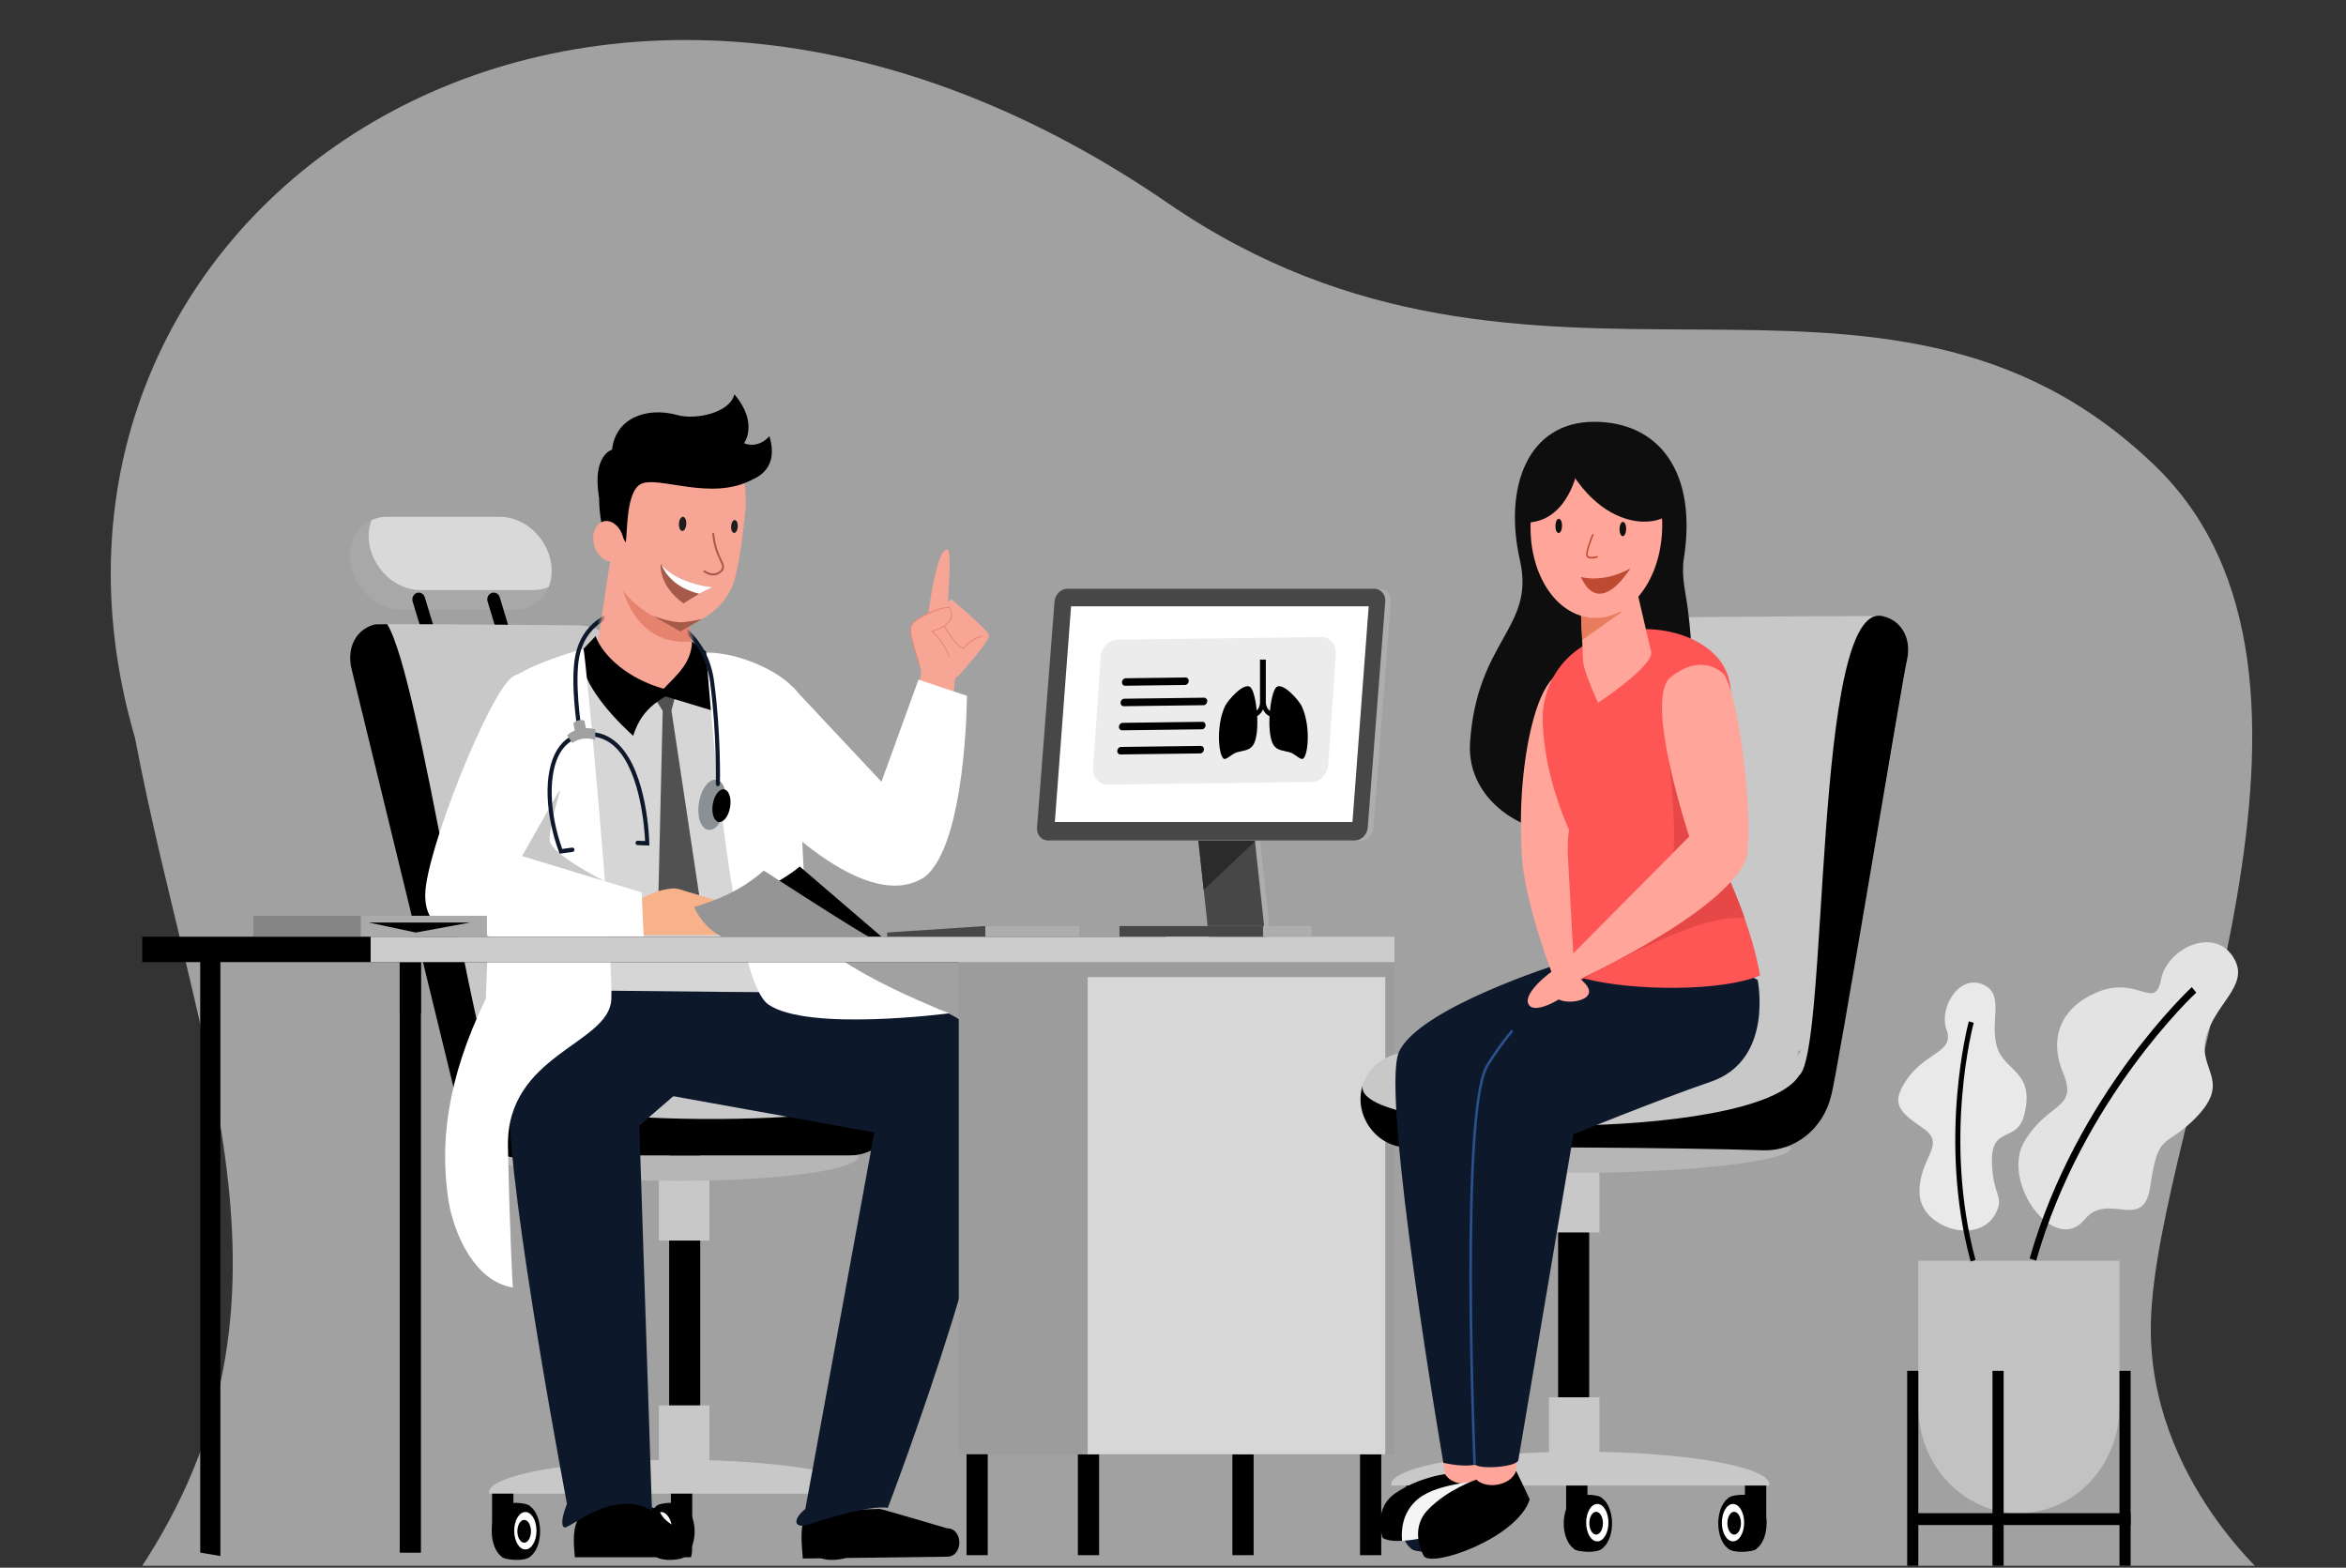 <svg width="630" height="421" viewBox="0 0 630 421" fill="none" xmlns="http://www.w3.org/2000/svg">
<rect x="0" y="0" width="630" height="421" fill="#333333" stroke="none"/>
<g clip-path="url(#clip0_120_6970)">
<path d="M34.674 425.717C86.708 351.638 52.921 285.96 36.242 198.115C-4.631 58.206 154.513 -54.73 313.667 54.577C412.398 122.386 504.58 53.751 578.631 125.002C637.522 181.667 578.877 301.237 577.605 355.122C576.602 397.597 611.029 425.716 611.029 425.716L34.674 425.717Z" fill="#F2F2F2" fill-opacity="0.58"/>
<path d="M542.161 406.371C557.078 406.371 569.17 393.53 569.17 377.688V338.586H515.152V377.688C515.152 393.53 527.244 406.371 542.161 406.371Z" fill="#C2C2C2"/>
<path d="M569.17 428.829H572.164V368.137H569.17V428.829Z" fill="black"/>
<path d="M512.159 428.829H515.152V368.137H512.159V428.829Z" fill="black"/>
<path d="M535.067 428.829H538.061V368.137H535.067V428.829Z" fill="black"/>
<path d="M572.164 409.55V406.371H515.013V409.55H572.164Z" fill="black"/>
<path d="M533.175 264.722C538.222 267.574 534.235 274.582 536.301 281.225C538.368 287.867 546.672 287.707 543.535 299.593C541.604 306.915 534.761 302.325 534.918 311.844C535.074 321.362 538.468 321.129 535.834 326.022C531.243 334.553 515.592 329.781 515.468 320.255C515.345 310.73 522.853 307.49 516.509 303.059C510.166 298.629 507.628 296.614 511.804 290.279C516.971 282.438 524.984 282.675 522.742 276.554C520.501 270.434 526.501 260.95 533.175 264.722Z" fill="#E9E9E9"/>
<path d="M530.509 338.37L529.194 338.771C520.263 305.718 528.625 274.594 528.711 274.284L530.023 274.692C529.939 274.998 521.691 305.735 530.509 338.37Z" fill="black"/>
<path d="M600.146 257.786C603.87 264.884 594.597 269.689 592.379 278.752C590.161 287.815 600.1 290.421 588.446 301.37C581.269 308.113 579.507 304.244 577.451 318.552C575.64 331.148 566.141 319.785 559.833 327.469C551.695 337.383 537.232 317.418 543.606 306.612C549.98 295.805 558.15 298.054 554.046 288.181C549.942 278.308 553.871 270.479 562.897 266.575C574.069 261.742 578.661 271.657 580.325 263.046C581.989 254.435 595.22 248.398 600.146 257.786Z" fill="#E3E3E3"/>
<path d="M546.795 338.546C559.198 295.024 589.482 266.845 589.786 266.566L588.589 265.095C588.28 265.378 557.598 293.928 545.042 337.983L546.795 338.546Z" fill="black"/>
<path d="M94.124 151.258C94.658 154.699 96.458 157.818 98.931 160.069C101.404 162.32 104.557 163.72 107.796 163.72H138.192C142.474 163.72 145.842 161.277 147.325 157.636C148.083 155.769 148.35 153.592 147.988 151.259C147.454 147.818 145.653 144.699 143.189 142.448C140.708 140.197 137.563 138.797 134.324 138.797H103.928C102.429 138.797 101.042 139.099 99.81 139.639C95.709 141.45 93.305 145.97 94.124 151.258Z" fill="#A8A8A9"/>
<path d="M136.654 176.247C137.818 176.247 138.644 175.042 138.287 173.865L134.205 160.413C133.976 159.66 133.316 159.15 132.571 159.15C131.407 159.15 130.581 160.354 130.938 161.531L135.02 174.983C135.249 175.736 135.909 176.247 136.654 176.247Z" fill="black"/>
<path d="M116.525 176.247C117.689 176.247 118.516 175.042 118.159 173.865L114.076 160.413C113.848 159.66 113.188 159.15 112.443 159.15C111.279 159.15 110.452 160.354 110.81 161.531L114.892 174.983C115.12 175.736 115.78 176.247 116.525 176.247Z" fill="black"/>
<path d="M99.155 145.997C99.689 149.438 101.49 152.557 103.962 154.818C106.435 157.068 109.588 158.468 112.828 158.468H143.223C144.714 158.468 146.092 158.175 147.324 157.636C148.083 155.769 148.35 153.592 147.988 151.259C147.454 147.818 145.653 144.699 143.189 142.448C140.708 140.197 137.563 138.797 134.324 138.797H103.928C102.429 138.797 101.042 139.099 99.81 139.639C99.06 141.505 98.793 143.673 99.155 145.997Z" fill="#D9D9D9"/>
<path d="M228.846 399.999H223.118V411.32H228.846V399.999Z" fill="black"/>
<path d="M185.888 399.999H180.161V411.32H185.888V399.999Z" fill="black"/>
<path d="M137.874 399.999H132.146V411.32H137.874V399.999Z" fill="black"/>
<path d="M136.432 418.62C138.845 418.62 140.801 415.336 140.801 411.285C140.801 407.233 138.845 403.949 136.432 403.949C134.02 403.949 132.064 407.233 132.064 411.285C132.064 415.336 134.02 418.62 136.432 418.62Z" fill="black"/>
<path d="M140.666 418.62C143.079 418.62 145.034 415.336 145.034 411.285C145.034 407.233 143.079 403.949 140.666 403.949C138.253 403.949 136.297 407.233 136.297 411.285C136.297 415.336 138.253 418.62 140.666 418.62Z" fill="black"/>
<path d="M142.35 418.026C140.533 419.532 135.453 418.85 134.743 418.071L134.71 404.54C136.074 403.272 140.883 403.317 142.348 404.47L142.35 418.026Z" fill="black"/>
<path d="M141.078 416.112C142.731 416.112 144.072 413.862 144.072 411.086C144.072 408.31 142.731 406.059 141.078 406.059C139.425 406.059 138.084 408.31 138.084 411.086C138.084 413.862 139.425 416.112 141.078 416.112Z" fill="white"/>
<path d="M140.761 414.293C141.769 414.293 142.585 412.921 142.585 411.23C142.585 409.538 141.769 408.167 140.761 408.167C139.754 408.167 138.937 409.538 138.937 411.23C138.937 412.921 139.754 414.293 140.761 414.293Z" fill="black"/>
<path d="M182.16 418.62C184.573 418.62 186.529 415.336 186.529 411.285C186.529 407.233 184.573 403.949 182.16 403.949C179.748 403.949 177.792 407.233 177.792 411.285C177.792 415.336 179.748 418.62 182.16 418.62Z" fill="black"/>
<path d="M177.927 418.62C180.34 418.62 182.296 415.336 182.296 411.285C182.296 407.233 180.34 403.949 177.927 403.949C175.514 403.949 173.559 407.233 173.559 411.285C173.559 415.336 175.514 418.62 177.927 418.62Z" fill="black"/>
<path d="M176.243 418.026C178.06 419.532 183.14 418.85 183.85 418.071L183.883 404.54C182.519 403.272 177.71 403.317 176.245 404.47L176.243 418.026Z" fill="black"/>
<path d="M177.515 416.112C179.168 416.112 180.509 413.862 180.509 411.086C180.509 408.31 179.168 406.059 177.515 406.059C175.862 406.059 174.521 408.31 174.521 411.086C174.521 413.862 175.862 416.112 177.515 416.112Z" fill="white"/>
<path d="M177.831 414.293C178.839 414.293 179.656 412.921 179.656 411.23C179.656 409.538 178.839 408.167 177.831 408.167C176.824 408.167 176.007 409.538 176.007 411.23C176.007 412.921 176.824 414.293 177.831 414.293Z" fill="black"/>
<path d="M225.793 418.62C228.205 418.62 230.161 415.336 230.161 411.285C230.161 407.233 228.205 403.949 225.793 403.949C223.38 403.949 221.424 407.233 221.424 411.285C221.424 415.336 223.38 418.62 225.793 418.62Z" fill="black"/>
<path d="M221.559 418.62C223.972 418.62 225.928 415.336 225.928 411.285C225.928 407.233 223.972 403.949 221.559 403.949C219.147 403.949 217.191 407.233 217.191 411.285C217.191 415.336 219.147 418.62 221.559 418.62Z" fill="black"/>
<path d="M219.875 418.026C221.692 419.532 226.772 418.85 227.483 418.071L227.515 404.54C226.151 403.272 221.342 403.317 219.877 404.47L219.875 418.026Z" fill="black"/>
<path d="M221.147 416.112C222.801 416.112 224.141 413.862 224.141 411.086C224.141 408.31 222.801 406.059 221.147 406.059C219.494 406.059 218.154 408.31 218.154 411.086C218.154 413.862 219.494 416.112 221.147 416.112Z" fill="#C8C8C8"/>
<path d="M221.464 414.293C222.471 414.293 223.288 412.921 223.288 411.23C223.288 409.538 222.471 408.167 221.464 408.167C220.456 408.167 219.64 409.538 219.64 411.23C219.64 412.921 220.456 414.293 221.464 414.293Z" fill="black"/>
<path d="M188.04 305.762H179.696V398.045H188.04V305.762Z" fill="black"/>
<path d="M232.819 401.113C232.831 401.037 232.885 400.963 232.885 400.886C232.885 396.002 210.14 392.041 182.083 392.041C154.026 392.041 131.281 396.002 131.281 400.886C131.281 400.963 131.336 401.037 131.346 401.113H232.819Z" fill="#C8C8C8"/>
<path d="M176.936 333.155H190.5V315.589H176.936V333.155Z" fill="#C8C8C8"/>
<path d="M176.936 394.983H190.5V377.417H176.936V394.983Z" fill="#C8C8C8"/>
<path d="M158.382 167.94V167.959C158.203 167.94 158.024 167.94 157.845 167.94H158.382Z" fill="#4A82DB"/>
<path d="M94.03 176.661C94.03 177.537 94.129 178.441 94.335 179.374L122.449 294.772C122.575 295.334 122.727 295.886 122.924 296.428C125.004 305.224 132.551 311.335 141.111 311.087L170.503 310.278H228.425C231.929 310.278 235.085 308.822 237.37 306.47C239.665 304.119 241.09 300.873 241.09 297.285C241.09 296.009 240.902 294.791 240.543 293.649C238.921 288.384 233.83 284.786 228.084 284.786C228.084 284.786 202.036 285.538 194.444 277.79C186.843 270.032 169.718 179.897 169.718 179.897C168.266 173.491 162.162 168.256 155.914 167.961C155.726 167.941 155.538 167.941 155.359 167.941C155.359 167.941 116.036 167.57 103.98 167.627C103.065 167.627 102.303 167.637 101.73 167.646C101.201 167.656 100.869 167.666 100.753 167.675C100.726 167.685 100.717 167.685 100.717 167.685C96.648 168.637 94.03 172.159 94.03 176.661ZM131.009 284.301H131.744L132.076 285.834L131.61 285.167L131.009 284.301Z" fill="#C8C8C8"/>
<path d="M133.774 310.32C133.763 310.377 133.711 310.433 133.711 310.491C133.711 314.162 155.397 317.139 182.148 317.139C208.899 317.139 230.585 314.162 230.585 310.491C230.585 310.433 230.533 310.377 230.522 310.32H133.774Z" fill="#B6B6B6"/>
<path d="M94.03 176.661C94.03 177.536 94.129 178.44 94.335 179.373L122.449 294.771C122.575 295.333 122.727 295.885 122.924 296.427C125.004 305.223 132.551 311.334 141.111 311.087L170.503 310.277H228.425C231.929 310.277 235.085 308.821 237.37 306.47C239.665 304.119 241.09 300.873 241.09 297.284C241.09 296.008 240.902 294.79 240.543 293.648C237.228 302.811 140.415 303.455 133.683 291.591C127.104 285.527 113.024 182.257 103.98 167.627C103.066 167.627 102.304 167.636 101.73 167.646C101.201 167.655 100.87 167.665 100.753 167.674C100.726 167.684 100.717 167.684 100.717 167.684C96.648 168.636 94.03 172.158 94.03 176.661Z" fill="black"/>
<path d="M142.906 182.412C151.849 175.336 182.537 169.842 202.176 179.619C205.297 182.756 209.786 194.149 212.591 204.856L220.352 294.229H153.953L142.906 182.412Z" fill="#D6D6D6"/>
<path d="M178.508 186.558C167.951 188.189 161.386 180.365 159.843 177.094L164.091 149.085L172.682 153.157C176.192 153.465 179.701 154.359 182.719 155.624L185.442 170.562L186.043 173.802C187.413 176.99 189.064 184.926 178.508 186.558Z" fill="#F7A594"/>
<path d="M166.839 156.198C167.182 159.664 171.476 173.707 185.731 172.248L183.085 157.638L166.839 156.198Z" fill="#E6836F"/>
<path d="M200.021 138.697C199.533 143.25 198.345 153.199 196.692 157.362C194.177 163.698 186.397 168.826 181.316 167.954C175.584 166.473 168.71 161.809 165.891 156.411C164.571 152.626 162.425 144.021 162.357 137.178C162.214 122.903 173.844 114.86 184.917 116.194C195.989 117.528 201.544 124.505 200.021 138.697Z" fill="#F7A594"/>
<path d="M163.2 146.871C162.337 141.879 165.854 141.286 168.041 145.724C168.517 142.373 168.163 131.909 172.156 129.96C176.697 127.664 191.055 134.706 201.941 128.818C201.941 128.818 200.535 112.758 178.314 113.715C152.175 117.977 163.2 146.871 163.2 146.871Z" fill="black"/>
<path d="M164.982 150.599C167.096 149.899 168.117 146.974 167.264 144.066C166.41 141.159 164.004 139.369 161.891 140.069C159.777 140.769 158.756 143.693 159.609 146.601C160.463 149.509 162.869 151.299 164.982 150.599Z" fill="#F7A594"/>
<path d="M191.651 157.714C190.799 157.88 189.3 158.633 187.819 159.466C185.67 160.677 183.563 162.057 183.563 162.057C183.563 162.057 177.201 157.973 177.376 151.415C177.462 151.516 177.549 151.613 177.638 151.711C182.58 157.121 191.651 157.714 191.651 157.714Z" fill="#A65B4A"/>
<path d="M191.651 157.714C190.799 157.88 189.3 158.633 187.819 159.466C181.37 157.898 178.718 154.216 177.638 151.711C182.58 157.121 191.651 157.714 191.651 157.714Z" fill="white"/>
<path d="M191.31 154.536C190.018 154.451 189.01 153.655 188.994 153.642C188.878 153.549 188.856 153.374 188.944 153.251C189.031 153.128 189.196 153.104 189.312 153.197C189.397 153.266 191.417 154.85 193.247 153.349C194.252 152.525 193.99 151.974 193.29 150.5C192.626 149.103 191.623 146.992 191.275 143.402C191.26 143.248 191.366 143.111 191.51 143.096C191.654 143.08 191.784 143.191 191.799 143.345C192.137 146.832 193.113 148.888 193.76 150.249C194.482 151.769 194.918 152.686 193.568 153.792C192.808 154.415 192.017 154.582 191.31 154.536Z" fill="#A65B4A"/>
<path d="M184.296 140.759C184.235 141.81 183.743 142.632 183.198 142.597C182.653 142.561 182.261 141.68 182.322 140.63C182.383 139.579 182.874 138.756 183.419 138.792C183.964 138.828 184.357 139.709 184.296 140.759Z" fill="#1E1E1E"/>
<path d="M198.127 141.447C198.071 142.404 197.624 143.154 197.127 143.121C196.631 143.089 196.273 142.287 196.328 141.33C196.384 140.373 196.832 139.623 197.328 139.656C197.825 139.688 198.182 140.49 198.127 141.447Z" fill="#1E1E1E"/>
<path d="M199.127 129.569C199.127 129.569 210.027 128.441 206.622 117.146C203.246 120.793 199.811 119.01 199.811 119.01C199.811 119.01 203.815 113.68 197.194 105.879C196.138 110.744 187.044 112.885 181.838 111.452C173.594 109.182 165.252 112.314 164.367 120.763C164.367 120.763 158.972 122.159 160.852 133.545C169.181 133.234 172.867 125.169 179.01 124.001C185.153 122.833 190.38 130.883 199.127 129.569Z" fill="black"/>
<path d="M188.601 166.195C188.601 166.195 184.711 167.164 182.573 167.11C179.75 167.039 175.287 165.38 175.287 165.38L182.695 169.589L188.601 166.195Z" fill="#A65B4A"/>
<path d="M181.361 186.799L180.312 190.811L187.792 240.583L183.842 248.669L176.8 240.644L177.965 190.872L176.266 188.217L178.251 185.198L181.361 186.799Z" fill="#515151"/>
<path d="M185.843 172.331C185.698 178.241 181.353 181.597 178.236 184.965C168.997 182.403 161.989 176.392 159.941 170.824L155.583 175.419C156.359 182.605 161.78 190.034 170.027 197.611C171.284 193.757 173.215 190.211 178.708 187.022L191.071 190.759C191.771 185.653 192.315 180.893 189.505 174.892L185.843 172.331Z" fill="black"/>
<path d="M254.313 418.053C258.727 418.053 258.727 410.432 254.313 410.432C254.313 410.432 236.753 405.227 236.241 405.227C235.73 405.227 216.976 405.785 216.976 405.785C214.5 409.433 215.325 414.585 215.586 418.548L254.313 418.053Z" fill="black"/>
<path d="M154.375 418.2C154.05 414.254 153.523 410.047 156.087 406.46C160.459 404.752 168.729 400.807 177.246 405.909C177.246 405.909 177.41 408.46 184.015 411.359C185.658 413.34 186.319 415.334 185.57 418.2L154.375 418.2Z" fill="black"/>
<path d="M216.268 405.224L234.793 304.104L180.111 294.26L180.112 266.534C180.112 266.534 222.785 266.566 222.192 266.566C220.318 266.566 262.312 263.485 268.194 287.695C274.076 311.906 238.42 404.926 238.42 404.926C233.327 404.183 221.596 407.936 217.22 409.394C213.48 410.64 212.454 408.382 216.268 405.224Z" fill="#0D192B"/>
<path d="M212.897 266.566L171.682 302.301L175.083 405.705C164.21 399.336 152.298 411.481 151.382 410.082C151.382 410.082 150.065 409.414 152.253 403.879C148.082 381.619 132.884 298.18 137.617 288.902C143.084 278.183 152.255 265.936 152.255 265.936L212.897 266.566Z" fill="#0D192B"/>
<path d="M156.709 174.257C157.339 176.937 164.79 256.389 164.159 268.448C163.529 280.507 135.864 283.157 136.402 307.975C136.972 334.335 137.723 345.754 137.723 345.754C127.47 344.161 121.968 331.413 120.468 322.65C118.112 307.433 119.798 290.135 130.471 268.208C130.471 268.208 133.321 185.249 136.874 182.565C143.212 177.776 156.709 174.257 156.709 174.257Z" fill="white"/>
<path d="M151.153 209.942C151.153 209.942 147.603 220.946 147.603 225.506C147.603 230.065 168.384 239.647 168.384 239.647H134.436V222.588L151.153 209.942Z" fill="#C8C8C8"/>
<path d="M170.003 243.062C170.003 243.062 174.077 239.154 180.535 238.61C186.993 238.066 192.657 251.117 192.657 251.117H170.31L170.003 243.062Z" fill="#F7B28A"/>
<path d="M182.25 238.773C182.25 238.773 192.414 241.825 193.832 242.226C194.495 245.073 187.501 243.844 184.265 242.578C180.7 241.184 182.25 238.773 182.25 238.773Z" fill="#F7B28A"/>
<path d="M137.67 181.736C131.463 185.824 114.358 228.655 114.195 240.182C114.123 245.265 116.13 250.302 125.222 250.922C130.244 251.264 172.861 251.653 172.861 251.653L172.319 239.647L140.195 229.91L150.008 212.617C161.744 206.202 151.693 173.782 137.67 181.736Z" fill="white"/>
<path d="M247.997 181.548C247.997 181.548 244.063 171.324 244.546 168.539C245.03 165.754 254.706 162.154 255.184 163.39C255.663 164.627 256.669 167.676 250.335 169.512C254.579 173.665 259.342 181.941 247.997 181.548Z" fill="#F7A594"/>
<path d="M247.486 182.011C247.486 182.011 246.683 172.792 248.091 169.082C249.965 164.141 255.506 160.963 255.506 160.963C255.506 160.963 265.303 169.129 265.603 170.605C265.903 172.082 257.741 181.123 257.741 181.123C257.741 181.123 251.66 187.258 247.486 182.011Z" fill="#F7A594"/>
<path d="M248.646 169.917C248.646 169.917 251.042 146.915 254.455 147.582C256.029 147.89 253.813 169.856 253.813 169.856L248.646 169.917Z" fill="#F7A594"/>
<path d="M246.897 178.648C246.92 178.655 246.945 178.655 246.969 178.646C247.029 178.623 247.061 178.552 247.039 178.488C246.03 175.48 244.378 170.191 244.661 168.561C245.033 166.413 251.371 163.589 254.104 163.287C254.918 163.197 255.055 163.379 255.077 163.437C255.393 164.253 255.65 165.228 255.164 166.277C254.557 167.586 252.922 168.635 250.304 169.393L250.102 169.452L250.256 169.603C252.019 171.327 254.125 174.04 254.751 176.481C254.768 176.548 254.832 176.586 254.893 176.568C254.955 176.55 254.992 176.483 254.975 176.417C254.354 173.995 252.319 171.325 250.566 169.572C253.134 168.798 254.751 167.727 255.372 166.386C255.97 165.096 255.495 163.868 255.292 163.343C255.183 163.063 254.787 162.964 254.08 163.042C251.31 163.348 244.835 166.195 244.432 168.517C244.14 170.203 245.803 175.54 246.82 178.571C246.833 178.61 246.863 178.637 246.897 178.648Z" fill="#E6836F"/>
<path d="M258.676 174.28C258.708 174.29 258.741 174.299 258.773 174.308L258.853 174.327L258.897 174.253C260.288 171.922 263.606 170.982 263.639 170.973C263.701 170.956 263.739 170.889 263.722 170.823C263.707 170.757 263.642 170.717 263.581 170.734C263.442 170.773 260.21 171.688 258.747 174.046C258.744 174.045 258.741 174.044 258.737 174.043C256.655 173.406 253.729 168.177 253.699 168.124C253.667 168.066 253.596 168.045 253.541 168.08C253.485 168.115 253.467 168.19 253.5 168.249C253.623 168.471 256.503 173.616 258.676 174.28Z" fill="#E6836F"/>
<path d="M247.864 179.054L244.317 193.413L255.252 197.14L256.591 180.744L247.864 179.054Z" fill="#F7A594"/>
<path d="M214.345 186.087L236.706 209.942L246.652 182.512L259.666 186.864C259.666 186.864 259.507 226.948 248.215 235.581C230.922 246.799 201.293 212.569 201.293 212.569C189.704 195.358 207.413 176.105 214.345 186.087Z" fill="white"/>
<path d="M189.643 175.249C189.643 175.249 195.616 262.396 206.341 269.765C217.065 277.135 254.964 272.116 254.964 272.116C254.964 272.116 217.151 257.729 216.52 247.009C215.889 236.29 213.448 185.198 213.448 185.198C209.938 180.621 198.794 175.198 189.643 175.249Z" fill="white"/>
<mask id="mask0_120_6970" style="mask-type:luminance" maskUnits="userSpaceOnUse" x="138" y="158" width="63" height="77">
<path d="M185.844 172.504L188.265 195.552C188.265 195.552 177.282 217.41 184.523 223.113C191.764 228.815 198.435 222.681 200.387 208.425C202.34 194.169 195.099 167.904 188.672 162.806C182.245 157.709 158.895 158.141 156.617 161.078C154.339 164.016 131.548 218.154 140.527 229.255C149.506 240.355 178.452 230.251 178.452 230.251L173.762 198.088L161.031 188.553C161.031 188.553 160.283 171.059 160.37 171.336C160.457 171.613 162.145 162.764 162.145 162.764C170.142 160.309 176.195 160.004 184.086 163.387L185.844 172.504Z" fill="white"/>
</mask>
<g mask="url(#mask0_120_6970)">
<path d="M194.829 216.83C195.473 213.125 194.4 209.809 192.434 209.424C190.467 209.038 188.351 211.729 187.707 215.434C187.063 219.139 188.135 222.455 190.102 222.841C192.068 223.226 194.185 220.535 194.829 216.83Z" fill="#8A9093"/>
<path d="M191.417 215.912C190.997 218.326 191.696 220.486 192.977 220.737C194.258 220.988 195.637 219.235 196.056 216.821C196.476 214.408 195.777 212.248 194.496 211.996C193.215 211.745 191.836 213.498 191.417 215.912Z" fill="black"/>
<path d="M192.781 211.138C193.079 211.138 193.325 210.887 193.332 210.568C193.336 210.435 193.645 197.046 191.773 183.028C190.04 170.05 179.862 163.767 171.138 163.422C162.682 163.085 156.16 167.995 154.527 175.924C153.057 183.06 154.961 195.235 155.042 195.749C155.093 196.068 155.376 196.284 155.678 196.229C155.978 196.176 156.18 195.874 156.13 195.555C156.11 195.431 154.18 183.088 155.605 176.174C157.118 168.826 163.206 164.281 171.097 164.593C179.377 164.92 189.037 170.881 190.681 183.193C192.54 197.11 192.234 210.405 192.23 210.538C192.222 210.861 192.463 211.13 192.767 211.139C192.772 211.138 192.777 211.138 192.781 211.138Z" fill="#0D192B"/>
<path d="M150.284 229.266L153.785 228.788C154.087 228.747 154.301 228.453 154.262 228.132C154.223 227.812 153.946 227.585 153.644 227.626L150.995 227.988C147.397 218.099 147.191 207.476 150.518 202.027C152.158 199.34 154.578 197.907 157.712 197.766C160.651 197.633 163.237 198.665 165.409 200.829C172.021 207.415 173.086 222.604 173.24 225.865L171.234 225.784C170.937 225.763 170.674 226.024 170.662 226.347C170.651 226.67 170.888 226.942 171.192 226.954L174.379 227.083L174.366 226.462C174.35 225.699 173.894 207.677 166.165 199.976C163.768 197.588 160.909 196.451 157.666 196.596C154.155 196.753 151.438 198.366 149.592 201.39C147.743 204.42 146.87 208.784 147.067 214.009C147.248 218.789 148.334 224.057 150.126 228.843L150.284 229.266Z" fill="#0D192B"/>
<path d="M159.868 195.823L159.837 198.712C159.837 198.712 156.75 197.414 153.666 199.535C152.877 198.376 152.321 197.504 152.321 197.504C152.321 197.504 154.787 194.668 159.868 195.823Z" fill="#A0A0A0"/>
<path d="M157.555 196.842L156.962 193.555C156.1 193.056 154.252 193.586 153.97 194.3L154.654 197.499L157.555 196.842Z" fill="#A0A0A0"/>
</g>
<path d="M201.822 239.721C205.415 239.332 212.967 234.349 214.769 232.7L236.706 251.538H202.717L201.822 239.721Z" fill="black"/>
<path d="M233.498 251.596C232.576 251.596 205.108 233.8 205.108 233.8C199.07 239.103 192.753 241.682 186.366 243.588C188.232 247.525 190.965 250.178 194.013 251.655L233.498 251.596Z" fill="#959595"/>
<path d="M96.881 251.527H130.772V245.933H96.881V251.527Z" fill="#AAAAAA"/>
<path d="M68.027 251.527H96.881V245.933H68.027V251.527Z" fill="#858585"/>
<path d="M126.192 247.757H99.056L111.651 250.432L126.192 247.757Z" fill="black"/>
<path d="M113.037 258.389H107.342V416.985H113.037V258.389Z" fill="black"/>
<path d="M113.037 258.453H107.342V272.067H113.037V258.453Z" fill="black"/>
<path d="M365.229 417.647H370.924V390.112H365.229V417.647Z" fill="black"/>
<path d="M330.952 417.647H336.647V390.112H330.952V417.647Z" fill="black"/>
<path d="M59.186 256.694V417.872L53.77 416.96V256.694H59.186Z" fill="black"/>
<path d="M259.554 417.647H265.25V390.112H259.554V417.647Z" fill="black"/>
<path d="M289.456 417.647H295.151V390.112H289.456V417.647Z" fill="black"/>
<path d="M38.197 258.377L313.152 258.377V251.563L38.197 251.563V258.377Z" fill="black"/>
<path d="M292.668 257.793H257.475V390.548H292.668V257.793Z" fill="#9C9C9C"/>
<path d="M374.36 257.793H287.782V390.548H374.36V257.793Z" fill="#9C9C9C"/>
<path d="M372.007 262.4H292.09V390.548H372.007V262.4Z" fill="#D7D7D7"/>
<path d="M99.529 258.377L374.484 258.377V251.563L99.529 251.563V258.377Z" fill="#CCCCCC"/>
<path d="M326.038 251.563H341.207L338.217 224.017H323.047L326.038 251.563Z" fill="#ADADAD"/>
<path d="M321.624 224.017L321.635 224.129L323.252 239.008L324.614 251.562H339.785L337.006 225.953L336.997 225.875L336.795 224.017H321.624Z" fill="#474747"/>
<path d="M303.989 251.511H352.174V248.69H303.989V251.511Z" fill="#ADADAD"/>
<path d="M339.185 248.69H300.623V251.511H339.185V248.69Z" fill="#474747"/>
<path d="M321.635 224.129L323.252 239.008L337.006 225.953L337.077 225.885L336.997 225.875L321.635 224.129Z" fill="#2B2B2B"/>
<path d="M282.989 225.788H365.305C367.098 225.788 368.671 224.244 368.819 222.34L373.521 161.621C373.668 159.717 372.334 158.174 370.541 158.174H288.225C286.432 158.174 284.859 159.717 284.712 161.621L280.01 222.34C279.862 224.244 281.196 225.788 282.989 225.788Z" fill="#ADADAD"/>
<path d="M281.464 225.712H363.78C365.573 225.712 367.146 224.168 367.294 222.264L371.996 161.546C372.143 159.642 370.809 158.098 369.016 158.098H286.7C284.907 158.098 283.334 159.642 283.187 161.546L278.485 222.264C278.337 224.168 279.671 225.712 281.464 225.712Z" fill="#474747"/>
<path d="M283.272 220.745H363.196L367.551 162.833H287.627L283.272 220.745Z" fill="white"/>
<path d="M289.791 248.689H264.596V251.511H289.791V248.689Z" fill="#ADADAD"/>
<path d="M238.239 250.425V251.511H264.596V248.689L238.239 250.425Z" fill="#474747"/>
<path d="M297.405 210.715L352.207 210.012C354.51 209.982 356.517 207.911 356.69 205.386L358.732 175.602C358.906 173.077 357.179 171.054 354.875 171.083L300.073 171.787C297.77 171.817 295.763 173.888 295.589 176.413L293.548 206.196C293.374 208.722 295.101 210.745 297.405 210.715Z" fill="#ECECEC"/>
<path d="M302.146 184.159L318.24 183.952C318.747 183.945 319.189 183.49 319.227 182.934C319.265 182.378 318.885 181.933 318.378 181.939L302.284 182.146C301.777 182.152 301.336 182.608 301.298 183.164C301.259 183.72 301.639 184.165 302.146 184.159Z" fill="black"/>
<path d="M301.769 189.656L323.212 189.381C323.719 189.375 324.161 188.919 324.199 188.363C324.237 187.807 323.857 187.362 323.35 187.368L301.907 187.644C301.4 187.65 300.958 188.106 300.92 188.662C300.882 189.217 301.262 189.663 301.769 189.656Z" fill="black"/>
<path d="M301.325 196.131L322.768 195.856C323.275 195.85 323.717 195.394 323.755 194.838C323.793 194.282 323.413 193.837 322.906 193.843L301.463 194.119C300.956 194.125 300.514 194.581 300.476 195.137C300.438 195.693 300.818 196.138 301.325 196.131Z" fill="black"/>
<path d="M300.882 202.607L322.324 202.332C322.831 202.325 323.273 201.869 323.311 201.313C323.349 200.758 322.969 200.312 322.462 200.319L301.019 200.594C300.512 200.601 300.07 201.056 300.032 201.612C299.995 202.168 300.375 202.613 300.882 202.607Z" fill="black"/>
<path d="M342.734 184.565C341.069 186.087 339.901 197.082 342.061 200.168C343.05 201.581 344.757 201.595 346.24 201.993C347.994 202.464 349.406 204.547 350.135 203.558C351.481 201.733 351.806 194.394 349.568 189.65C348.789 187.999 344.398 183.044 342.734 184.565Z" fill="black"/>
<path d="M335.801 184.565C337.466 186.087 338.634 197.082 336.474 200.168C335.485 201.581 333.778 201.595 332.295 201.993C330.541 202.464 329.129 204.547 328.4 203.558C327.054 201.733 326.729 194.394 328.967 189.65C329.746 187.999 334.137 183.044 335.801 184.565Z" fill="black"/>
<path d="M338.367 188.775V177.134H339.922V188.604H339.923C339.924 188.699 339.97 190.945 342.112 191.446L341.853 192.693C340.429 192.36 339.609 191.443 339.167 190.504C338.736 191.473 337.908 192.436 336.441 192.78L336.182 191.533C338.118 191.08 338.342 189.203 338.367 188.775Z" fill="black"/>
<path d="M377.615 409.15H383.343V397.829H377.615V409.15Z" fill="#0D192B"/>
<path d="M420.573 409.15H426.301V397.829H420.573V409.15Z" fill="black"/>
<path d="M468.587 409.15H474.315V397.829H468.587V409.15Z" fill="black"/>
<path d="M470.029 416.45C472.442 416.45 474.398 413.166 474.398 409.115C474.398 405.064 472.442 401.78 470.029 401.78C467.617 401.78 465.661 405.064 465.661 409.115C465.661 413.166 467.617 416.45 470.029 416.45Z" fill="black"/>
<path d="M465.796 416.45C468.208 416.45 470.164 413.166 470.164 409.115C470.164 405.064 468.208 401.78 465.796 401.78C463.383 401.78 461.427 405.064 461.427 409.115C461.427 413.166 463.383 416.45 465.796 416.45Z" fill="black"/>
<path d="M464.111 415.857C465.929 417.363 471.009 416.681 471.719 415.902L471.751 402.37C470.388 401.102 465.578 401.147 464.113 402.301L464.111 415.857Z" fill="black"/>
<path d="M465.384 413.943C467.037 413.943 468.377 411.692 468.377 408.916C468.377 406.14 467.037 403.89 465.384 403.89C463.73 403.89 462.39 406.14 462.39 408.916C462.39 411.692 463.73 413.943 465.384 413.943Z" fill="white"/>
<path d="M465.701 412.123C466.708 412.123 467.525 410.752 467.525 409.06C467.525 407.368 466.708 405.997 465.701 405.997C464.693 405.997 463.876 407.368 463.876 409.06C463.876 410.752 464.693 412.123 465.701 412.123Z" fill="black"/>
<path d="M424.301 416.45C426.713 416.45 428.669 413.166 428.669 409.115C428.669 405.064 426.713 401.78 424.301 401.78C421.888 401.78 419.932 405.064 419.932 409.115C419.932 413.166 421.888 416.45 424.301 416.45Z" fill="black"/>
<path d="M428.534 416.45C430.947 416.45 432.902 413.166 432.902 409.115C432.902 405.064 430.947 401.78 428.534 401.78C426.121 401.78 424.166 405.064 424.166 409.115C424.166 413.166 426.121 416.45 428.534 416.45Z" fill="black"/>
<path d="M430.219 415.857C428.402 417.363 423.322 416.681 422.611 415.902L422.579 402.37C423.942 401.102 428.752 401.147 430.217 402.301L430.219 415.857Z" fill="black"/>
<path d="M428.946 413.943C430.6 413.943 431.94 411.692 431.94 408.916C431.94 406.14 430.6 403.89 428.946 403.89C427.293 403.89 425.953 406.14 425.953 408.916C425.953 411.692 427.293 413.943 428.946 413.943Z" fill="white"/>
<path d="M428.629 412.123C429.637 412.123 430.454 410.752 430.454 409.06C430.454 407.368 429.637 405.997 428.629 405.997C427.622 405.997 426.805 407.368 426.805 409.06C426.805 410.752 427.622 412.123 428.629 412.123Z" fill="black"/>
<path d="M380.669 416.45C383.081 416.45 385.037 413.166 385.037 409.115C385.037 405.064 383.081 401.78 380.669 401.78C378.256 401.78 376.3 405.064 376.3 409.115C376.3 413.166 378.256 416.45 380.669 416.45Z" fill="#0D192B"/>
<path d="M384.902 416.45C387.315 416.45 389.271 413.166 389.271 409.115C389.271 405.064 387.315 401.78 384.902 401.78C382.49 401.78 380.534 405.064 380.534 409.115C380.534 413.166 382.49 416.45 384.902 416.45Z" fill="#0D192B"/>
<path d="M386.587 415.857C384.77 417.363 379.69 416.681 378.98 415.902L378.947 402.37C380.311 401.102 385.12 401.147 386.585 402.301L386.587 415.857Z" fill="#0D192B"/>
<path d="M385.315 413.943C386.968 413.943 388.308 411.692 388.308 408.916C388.308 406.14 386.968 403.89 385.315 403.89C383.662 403.89 382.321 406.14 382.321 408.916C382.321 411.692 383.662 413.943 385.315 413.943Z" fill="#1E62CC"/>
<path d="M384.998 412.123C386.005 412.123 386.822 410.752 386.822 409.06C386.822 407.368 386.005 405.997 384.998 405.997C383.99 405.997 383.173 407.368 383.173 409.06C383.173 410.752 383.99 412.123 384.998 412.123Z" fill="#0D192B"/>
<path d="M418.422 395.876H426.766V303.592H418.422V395.876Z" fill="black"/>
<path d="M373.642 398.944C373.631 398.868 373.577 398.794 373.577 398.717C373.577 393.832 396.321 389.872 424.379 389.872C452.436 389.872 475.181 393.832 475.181 398.717C475.181 398.794 475.126 398.868 475.115 398.944H373.642Z" fill="#C8C8C8"/>
<path d="M429.525 313.42H415.962V330.985H429.525V313.42Z" fill="#C8C8C8"/>
<path d="M429.525 375.248H415.962V392.813H429.525V375.248Z" fill="#C8C8C8"/>
<path d="M448.079 165.771V165.79C448.258 165.771 448.437 165.771 448.616 165.771H448.079Z" fill="#4A82DB"/>
<path d="M505.744 165.516C505.744 165.516 505.735 165.516 505.708 165.506C505.592 165.497 505.26 165.487 504.732 165.477C504.158 165.468 503.396 165.458 502.482 165.458C490.426 165.401 451.103 165.772 451.103 165.772C450.924 165.772 450.735 165.772 450.547 165.792C444.299 166.087 438.195 171.322 436.743 177.728C436.743 177.728 419.618 267.863 412.017 275.621C404.425 283.369 378.377 282.617 378.377 282.617C372.632 282.617 367.54 286.216 365.918 291.48C365.559 292.622 365.371 293.84 365.371 295.116C365.371 298.705 366.796 301.95 369.091 304.302C371.377 306.653 374.532 308.109 378.037 308.109H435.959L473.559 308.919C482.119 309.166 489.666 303.055 491.746 294.259C491.943 293.717 492.095 293.165 492.221 292.603L512.126 177.205C512.332 176.272 512.431 175.368 512.431 174.492C512.431 169.989 509.814 166.468 505.744 165.516ZM483.06 282.998L482.594 283.664L482.926 282.132H483.661L483.06 282.998Z" fill="#C8C8C8"/>
<path d="M480.896 308.15C480.908 308.208 480.959 308.263 480.959 308.321C480.959 311.993 451.065 314.969 424.314 314.969C397.562 314.969 375.876 311.993 375.876 308.321C375.876 308.263 375.929 308.208 375.939 308.15H480.896Z" fill="#B6B6B6"/>
<path d="M512.431 174.492C512.431 175.367 512.332 176.272 512.126 177.204C511.376 179.513 492.787 292.112 491.746 294.255C489.666 303.054 482.119 309.165 473.559 308.918C451.299 308.154 400.729 307.964 378.036 308.109C369.947 308.285 363.354 299.736 365.918 291.479C363.125 305.478 471.751 307.193 483.127 288.847C491.219 282.416 486.745 160.232 505.742 165.514C509.814 166.468 512.431 169.989 512.431 174.492Z" fill="black"/>
<path d="M453.232 163.444C463.887 243.112 392.709 231.594 394.768 199.527C396.543 171.901 412.286 168.67 408.183 150.554C403.68 130.671 410.346 113.275 428.094 113.275C445.474 113.275 455.878 126.725 452.166 150.115C451.43 154.755 452.781 159.599 453.232 163.444Z" fill="#0E0E0E"/>
<path d="M386.527 386.479C386.657 387.27 389.118 402.543 389.118 402.543L399.011 401.642L400.446 382.926L386.527 386.479Z" fill="#FFA599"/>
<path d="M449.473 259.659C449.473 259.659 457.751 284.358 444.069 288.591C430.387 292.824 407.496 294.428 407.496 294.428L400.104 392.135C397.364 393.293 394.427 394.325 387.591 392.844C387.591 392.844 370.751 294.489 375.608 282.698C380.466 270.906 418.465 258.917 418.465 258.917L449.473 259.659Z" fill="#0D192B"/>
<path d="M401.999 404.194C401.263 406.201 395.562 409.053 389.182 411.133C384.822 412.557 380.143 413.617 376.517 413.801C374.252 413.917 372.399 413.692 371.289 412.997C371.289 412.997 368.473 405.263 374.729 401.001C380.984 396.737 388.044 395.885 388.044 395.885C388.947 397.254 390.411 398.153 392.22 398.378C393.431 398.528 394.797 398.376 396.253 397.861C397.423 397.447 398.65 396.8 399.901 395.885C399.901 395.885 400.472 396.523 401.06 397.568C401.12 397.67 401.178 397.774 401.235 397.883C402.054 399.45 402.809 401.762 401.999 404.194Z" fill="black"/>
<path d="M401.53 397.558L401.235 397.883L389.182 411.133C384.822 412.557 380.143 413.617 376.517 413.801C376.269 411.365 376.371 406.201 380.8 402.543C383.528 400.29 388.076 399.055 392.22 398.378C393.642 398.147 395.017 397.979 396.253 397.861C398.477 397.647 400.254 397.583 401.06 397.568C401.363 397.558 401.53 397.558 401.53 397.558Z" fill="#F5F5F5"/>
<path d="M395.808 388.889C395.939 389.679 396.995 404.943 396.995 404.943L405.489 404.828L407.924 388.574L395.808 388.889Z" fill="#FFA599"/>
<path d="M407.148 395.006C407.148 395.006 410.128 401.132 410.789 402.689C407.464 412.997 384.749 421.021 382.4 417.927C382.4 417.927 378.165 410.962 383.475 405.439C388.786 399.916 396.461 397.358 396.461 397.358C398.99 399.889 405.605 399.198 407.148 395.006Z" fill="black"/>
<path d="M471.996 263.151C471.996 263.151 476.476 284.67 459.416 290.502C445.851 295.139 422.534 304.6 422.534 304.6L407.731 392.161C407.108 394.023 397.246 394.714 395.995 393.22C395.995 393.22 392.557 296.831 399.379 286.193C409.852 269.86 424.05 259.878 424.05 259.878C438.416 258.127 459.367 256.491 471.996 263.151Z" fill="#0D192B"/>
<path d="M395.659 393.236C395.497 389.36 391.783 298.166 399.095 286.001C400.995 282.839 403.282 279.652 405.894 276.526L406.397 277.001C403.809 280.098 401.543 283.255 399.662 286.385C392.464 298.361 396.291 392.257 396.331 393.204L395.659 393.236Z" fill="#2A518C"/>
<path d="M416.149 183.157C423.165 174.018 428.392 179.455 428.081 189.726C427.771 199.996 421.235 244.748 413.411 241.673C405.586 238.597 407.343 194.629 416.149 183.157Z" fill="#FFA599"/>
<path d="M421.367 222.873L416.662 257.733C417.121 259.525 419.667 261.043 423.477 262.235C424.079 262.425 424.713 262.604 425.374 262.777C425.374 262.777 425.377 262.779 425.377 262.777C438.361 266.158 462.251 266.361 472.626 261.967C472.626 261.967 471.821 256.064 468.513 246.594C465.998 239.397 462.039 230.139 455.889 219.844C455.498 216.788 457.926 211.397 460.356 205.215C464.223 195.371 468.094 183.524 460.587 175.911C448.366 163.512 416.394 167.03 414.293 191.556C413.972 207.422 421.367 222.873 421.367 222.873Z" fill="#FD5655"/>
<path d="M421.769 264.67C421.991 264.632 423.305 263.91 425.374 262.777C425.374 262.777 425.377 262.779 425.377 262.777C434.223 257.94 456.905 245.575 467.456 246.574C467.83 246.609 468.182 246.615 468.513 246.594C465.998 239.397 462.039 230.139 455.889 219.844C455.499 216.788 457.926 211.397 460.356 205.215L446.546 188.568C446.546 188.568 446.595 188.947 446.681 189.632C447.419 195.63 450.926 225.159 449.033 229.927C447.299 234.288 429.227 255.068 423.478 262.235C422.229 263.794 421.56 264.707 421.769 264.67Z" fill="#E64847"/>
<path d="M425.155 177.952C425.559 180.903 429.138 188.747 429.138 188.747C429.138 188.747 443.948 178.976 443.42 175.128L441.018 164.809L439.449 158.099L424.359 160.431L424.88 171.895L425.155 177.952Z" fill="#FFA599"/>
<path d="M424.88 171.895L435.423 164.4L424.359 160.431L424.88 171.895Z" fill="#E87C5D"/>
<path d="M411.077 139.501C410.224 153.855 417.875 165.693 428.164 165.943C438.454 166.193 446.607 154.74 446.374 140.36C446.155 126.813 438.49 116.212 429.242 115.987C419.994 115.762 411.88 125.979 411.077 139.501Z" fill="#FFA599"/>
<path d="M423.711 129.42C436.56 146.91 455.069 139.957 450.804 129.496C450.804 129.496 445.844 115.085 430.852 114.851C412.104 114.558 423.711 129.42 423.711 129.42Z" fill="#0E0E0E"/>
<path d="M427.309 150.002C426.828 149.99 426.363 149.87 426.099 149.516C425.447 148.646 427.2 144.393 427.557 143.55C427.602 143.444 427.719 143.397 427.819 143.444C427.918 143.492 427.963 143.616 427.918 143.722C427.069 145.723 426.04 148.762 426.408 149.255C426.838 149.83 428.319 149.505 428.853 149.332C428.958 149.298 429.068 149.36 429.1 149.471C429.132 149.582 429.074 149.699 428.969 149.733C428.834 149.777 428.053 150.02 427.309 150.002Z" fill="#BD4A31"/>
<path d="M424.528 154.935C424.528 154.935 430.264 156.796 437.832 152.637C433.67 159.011 428.224 162.991 424.528 154.935Z" fill="#BD4A31"/>
<path d="M436.693 142.09C436.671 143.148 436.252 143.995 435.759 143.983C435.266 143.971 434.884 143.104 434.907 142.047C434.93 140.989 435.348 140.142 435.841 140.154C436.335 140.166 436.716 141.033 436.693 142.09Z" fill="#0E0E0E"/>
<path d="M419.479 141.253C419.456 142.311 419.037 143.158 418.544 143.146C418.051 143.134 417.669 142.267 417.692 141.21C417.715 140.152 418.133 139.305 418.626 139.316C419.12 139.329 419.501 140.196 419.479 141.253Z" fill="#0E0E0E"/>
<path d="M423.629 126.113C423.629 126.113 421.347 139.419 410.741 140.302C403.647 140.892 413.968 118.27 420.72 118.71C424.704 118.97 423.629 126.113 423.629 126.113Z" fill="#0E0E0E"/>
<path d="M463.007 181.166C463.007 181.166 457.492 174.795 448.616 181.88C441.35 187.681 453.631 224.644 453.631 224.644L417.409 261.162L420.184 264.877C420.184 264.877 463.533 245.576 469.053 230.321C470.945 220.663 467.266 187.908 463.007 181.166Z" fill="#FFA599"/>
<path d="M420.97 228.359L422.938 264.462L418.262 265.292C418.262 265.292 408.145 240.514 408.605 226.519C409.008 214.255 422.376 217.187 420.97 228.359Z" fill="#FFA599"/>
<path d="M423.408 262.217C423.408 262.217 428.536 265.474 426.068 267.681C423.6 269.889 414.709 269.76 417.25 263.882C419.79 258.005 423.408 262.217 423.408 262.217Z" fill="#FFA599"/>
<path d="M417.383 260.548C416.983 260.465 408.074 267.177 410.759 270.091C413.444 273.005 426.872 264.264 424.217 260.703C421.562 257.142 417.383 260.548 417.383 260.548Z" fill="#FFA599"/>
</g>
<defs>
<clipPath id="clip0_120_6970">
<rect width="630" height="420" fill="white" transform="translate(0 0.5)"/>
</clipPath>
</defs>
</svg>
